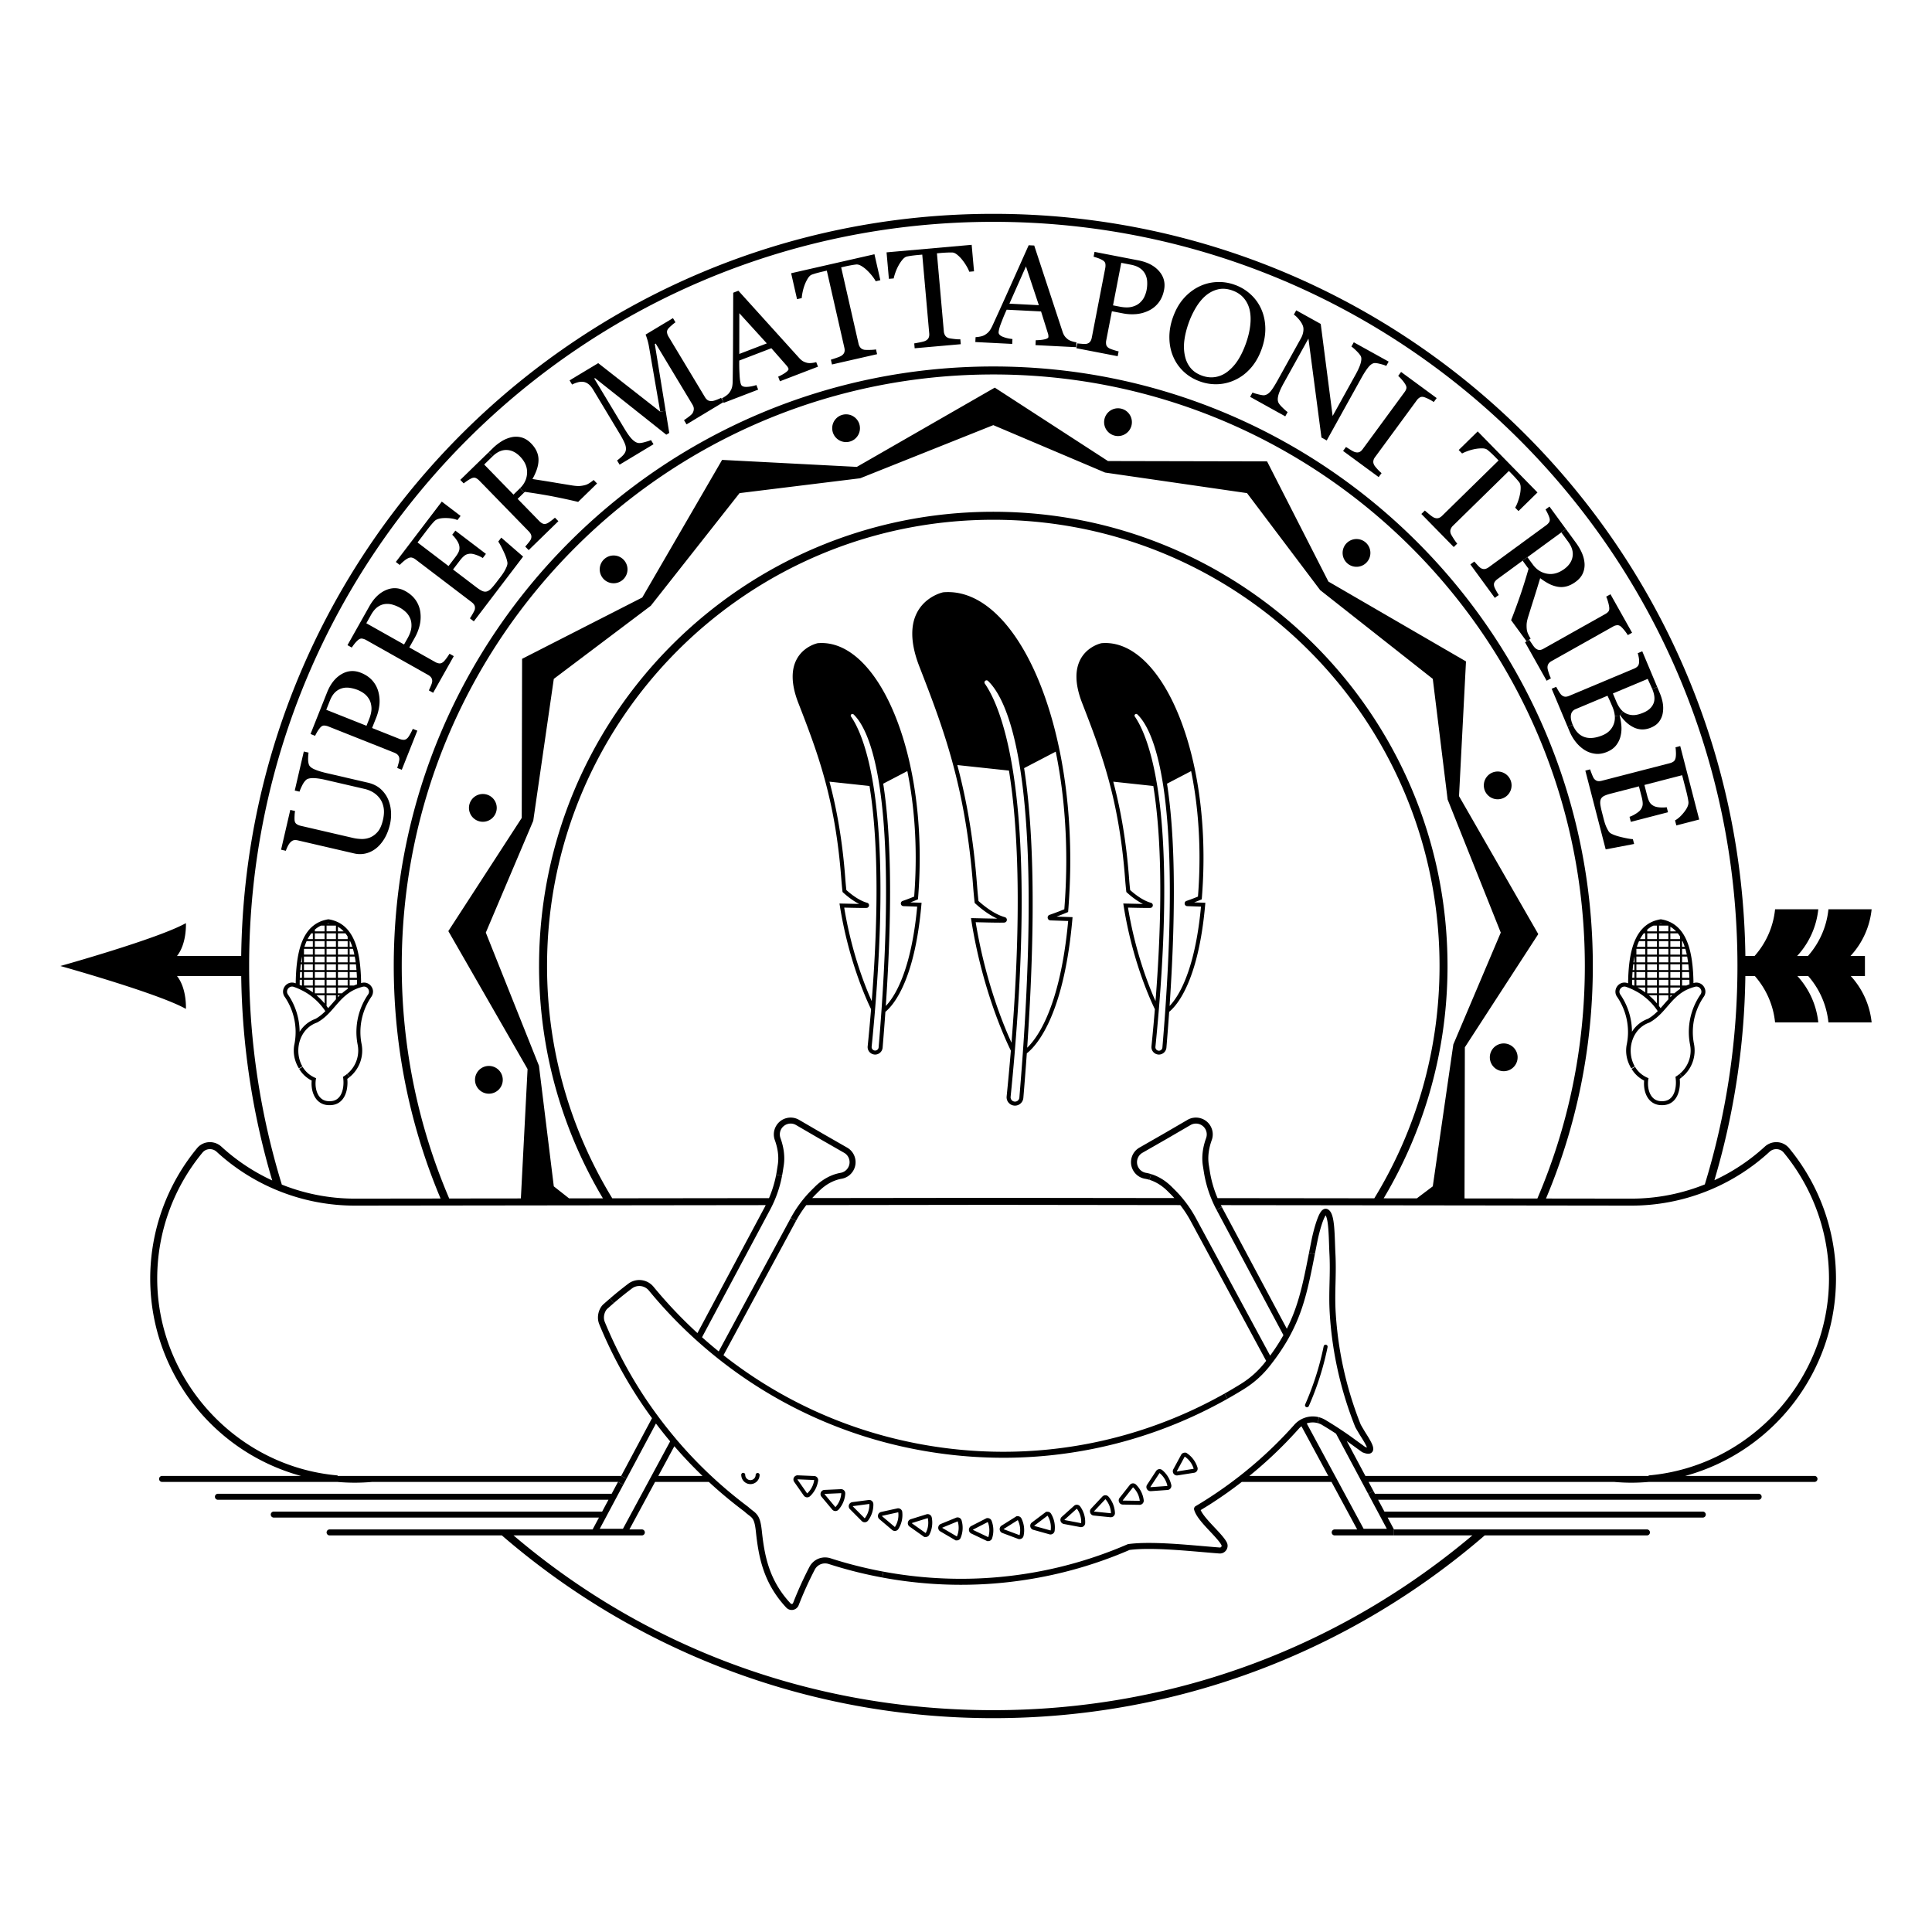 <svg xmlns="http://www.w3.org/2000/svg" xml:space="preserve" style="fill-rule:evenodd;clip-rule:evenodd;stroke-linejoin:round;stroke-miterlimit:2" viewBox="0 0 512 512">
  <path d="M0 0h512v512H0z" style="fill:none"/>
  <path d="M484.553 240.974H496a21.414 21.414 0 0 1-5.602 12.373h3.828v5.306h-3.759c3.034 3.319 5.051 7.581 5.533 12.293h-11.447a21.986 21.986 0 0 0-5.368-12.293h-2.859c3.034 3.319 5.051 7.581 5.538 12.293h-11.452c-.471-4.68-2.42-8.932-5.363-12.293h-2.51c-.249 18.784-3.102 36.934-8.201 54.119a52.309 52.309 0 0 0 13.358-8.905 4.512 4.512 0 0 1 3.346-1.175 4.348 4.348 0 0 1 3.092 1.588 54.306 54.306 0 0 1 12.421 34.525c0 24.445-16.408 45.892-39.952 52.331h34.255a.793.793 0 1 1 0 1.588h-43.886c-1.54.132-3.097.206-4.675.206-1.413 0-2.901-.069-4.548-.206h-65.058l1.276 2.393-1.398.746-1.678-3.139-.847-1.588-5.978-11.193a91.415 91.415 0 0 0-3.653-2.287l-.01-.011a4.81 4.81 0 0 0-1.229-.519l.366-1.54a6.364 6.364 0 0 1 1.673.699h.01c.445.27.884.534 1.319.804a87.762 87.762 0 0 1 2.737 1.753 98.5 98.5 0 0 1 2.319 1.578h.005l4.177 3.028c.186.074.345.127.472.159a2.816 2.816 0 0 0-.133-.339 12.372 12.372 0 0 0-.635-1.202c-.508-.863-1.112-1.763-1.472-2.404-.058-.095-.18-.301-.312-.524-.133-.227-.281-.476-.403-.699-.079-.153-.148-.28-.206-.423a97.065 97.065 0 0 1-4.68-15.365 99.34 99.34 0 0 1-.779-3.976c-.016-.106-.037-.217-.053-.333 0 0 0-.011-.005-.011a64.185 64.185 0 0 1-.265-1.668 95.673 95.673 0 0 1-.916-8.64 63.162 63.162 0 0 1-.116-4.05c0-2.732.127-5.29.127-8.037 0-1.17-.021-2.383-.09-3.654-.069-1.418-.106-2.943-.169-4.389-.064-1.445-.149-2.816-.308-3.896-.105-.72-.254-1.313-.413-1.684a1.877 1.877 0 0 0-.111-.228 3.215 3.215 0 0 0-.227.387c-.276.519-.572 1.297-.837 2.123a42.81 42.81 0 0 0-1.075 4.119c-.254 1.244-.487 2.451-.72 3.611l-1.551-.302c.228-1.165.461-2.372.715-3.621.169-.842.767-3.474 1.53-5.464.254-.667.519-1.26.842-1.732.185-.27.381-.513.699-.698.169-.101.386-.175.63-.175h.031c.164 0 .329.042.466.111.387.18.646.477.842.799.196.323.334.683.45 1.086.228.799.365 1.773.461 2.854.19 2.154.217 4.754.333 7.02.064 1.302.09 2.541.09 3.733 0 2.8-.127 5.358-.127 8.037 0 1.276.027 2.578.111 3.949a96.042 96.042 0 0 0 1.165 10.15v.016c.021.095.037.201.058.317a95.677 95.677 0 0 0 4.649 17.165h.005c.228.625.466 1.244.715 1.853.249.609.058.138.127.259.069.122.154.27.238.424.18.302.36.598.461.778.201.355.535.879.895 1.451a27.94 27.94 0 0 1 1.043 1.789c.201.397.376.779.487 1.16.058.217.106.434.106.672 0 .217-.037.466-.18.71a1.225 1.225 0 0 1-.657.519 1.7 1.7 0 0 1-.498.074c-.455-.006-.905-.138-1.487-.371l-.08-.037h-.01l-.085-.058-4.024-2.912 4.94 9.255h75.054v-.133c26.801-2.34 47.804-25.265 47.804-52.198a52.442 52.442 0 0 0-11.998-33.344 2.504 2.504 0 0 0-1.789-.921 2.616 2.616 0 0 0-1.964.693 54.092 54.092 0 0 1-36.654 14.269h-.614l-80.333-.101-27.811-.032c.084.175.169.344.259.514l-1.398.746a28.714 28.714 0 0 1-.699-1.392 35.761 35.761 0 0 1-.698-1.594 31.819 31.819 0 0 1-1.959-7.004l-.265-1.668c-.365-2.314-.079-4.792.852-7.365a2.87 2.87 0 0 0-.211-2.409 2.85 2.85 0 0 0-1.748-1.339 2.86 2.86 0 0 0-2.181.296l-6.348 3.691-6.38 3.653c-.667.386-1.143 1-1.345 1.742-.201.741-.1 1.519.286 2.181a2.848 2.848 0 0 0 1.991 1.392c.461.08.916.191 1.366.334l-.445 1.519a9.568 9.568 0 0 0-1.196-.285 4.444 4.444 0 0 1-3.092-2.166 4.407 4.407 0 0 1-.445-3.388 4.424 4.424 0 0 1 2.091-2.706l6.375-3.653 6.343-3.69a4.432 4.432 0 0 1 3.388-.455 4.423 4.423 0 0 1 2.716 2.08 4.431 4.431 0 0 1 .328 3.738c-.836 2.324-1.096 4.537-.773 6.581l.265 1.668a29.979 29.979 0 0 0 2.054 7.126h.053l41.482.048c10.96-17.932 17.287-39.004 17.287-61.564 0-32.656-13.236-62.215-34.637-83.621-21.405-21.405-50.964-34.636-83.62-34.636-32.656 0-62.22 13.231-83.626 34.636-21.4 21.406-34.636 50.965-34.636 83.621 0 22.56 6.327 43.632 17.286 61.564h.08l41.455-.048a30.594 30.594 0 0 0 1.901-6.205l1.551.302a31.427 31.427 0 0 1-3.182 9.016l-18.017 33.752a115.453 115.453 0 0 0 4.421 3.76l19.102-35.373 1.393.752-19.235 35.626c14.47 11.389 31.74 19.574 50.896 23.322a120.838 120.838 0 0 0 23.263 2.267c16.36 0 32.143-3.357 46.586-9.493a118.405 118.405 0 0 0 10.6-5.131c.005 0 .01 0 .016-.005.481-.259.958-.529 1.434-.794l.768 1.382c-.482.275-.963.545-1.451.81 0 .005-.01.005-.015.005a120.69 120.69 0 0 1-10.727 5.194 120.569 120.569 0 0 1-47.211 9.62 122.45 122.45 0 0 1-17.371-1.244 119.096 119.096 0 0 1-6.2-1.049 120.722 120.722 0 0 1-51.356-23.465c-.423-.333-.841-.661-1.26-1a125.119 125.119 0 0 1-4.426-3.738c-.408-.365-.815-.726-1.218-1.091a122.01 122.01 0 0 1-12.092-12.722 3.283 3.283 0 0 0-2.547-1.208c-.688 0-1.371.212-1.959.662a93.414 93.414 0 0 0-4.781 3.849l-1.043-1.186a96.4 96.4 0 0 1 4.861-3.928 4.834 4.834 0 0 1 2.922-.985c1.409 0 2.812.62 3.775 1.79a120.787 120.787 0 0 0 11.637 12.277l17.837-33.402c.09-.17.17-.344.255-.514l-108.86.133a54.088 54.088 0 0 1-36.648-14.269 2.597 2.597 0 0 0-1.964-.693 2.517 2.517 0 0 0-1.795.921 52.442 52.442 0 0 0-11.992 33.344c0 26.933 20.998 49.858 47.809 52.198v.133h75.149l1.398.746-.847 1.588-1.398-.746H98.615a54.678 54.678 0 0 1-4.554.206 54.65 54.65 0 0 1-4.669-.206H42.954a.793.793 0 1 1 0-1.588h36.807c-23.55-6.439-39.952-27.886-39.952-52.331a54.323 54.323 0 0 1 12.416-34.525 4.368 4.368 0 0 1 3.097-1.588 4.5 4.5 0 0 1 3.346 1.175 52.283 52.283 0 0 0 13.474 8.964c-5.109-17.202-7.968-35.373-8.217-54.178H46.909c2.653 3.367 2.356 8.714 2.356 8.714C41.932 263.232 16 256 16 256s25.932-7.232 33.265-11.362c0 0 .297 5.348-2.356 8.709H63.92c1.424-108.864 90.112-196.672 199.315-196.678 109.198.006 197.89 87.814 199.309 196.678h2.436a21.943 21.943 0 0 0 5.432-12.373h11.452a21.464 21.464 0 0 1-5.607 12.373h2.864a21.97 21.97 0 0 0 5.432-12.373Zm-32.762 72.91c5.612-18.308 8.651-37.739 8.651-57.884 0-54.459-22.072-103.755-57.762-139.45-35.69-35.69-84.986-57.758-139.445-57.763-54.464.005-103.761 22.073-139.451 57.763C88.095 152.245 66.022 201.541 66.022 256c0 20.167 3.044 39.613 8.667 57.932l.095.037a52.088 52.088 0 0 0 19.277 3.68h.615l22.083-.027c-7.984-18.954-12.411-39.767-12.411-61.622 0-87.75 71.137-158.881 158.887-158.881S422.116 168.25 422.116 256c0 21.85-4.426 42.668-12.41 61.622l22.591.027a52.098 52.098 0 0 0 19.399-3.728l.095-.037Zm-44.372 3.733c8.089-18.912 12.579-39.735 12.579-61.617 0-43.293-17.546-82.477-45.913-110.85a157.233 157.233 0 0 0-36.13-26.996c-22.099-12.003-47.406-18.848-74.312-18.917h-.408c-25.71 0-49.964 6.184-71.375 17.143a157.158 157.158 0 0 0-39.48 28.77c-28.368 28.373-45.914 67.557-45.914 110.85 0 21.887 4.49 42.71 12.585 61.627l.053-.01 18.933-.021 1.774-34.282-20.998-36.563 19.452-29.993.095-42.165 31.846-16.249 21.157-36.468.212.01 35.493 1.843 36.559-21.003 29.998 19.457 42.16.09 16.254 31.846 36.463 21.162-1.848 35.706 21.003 36.558-19.457 29.998-.09 40.053h.132l19.177.021Zm-9.7-70.469-14.104-35.33h.016l-3.929-31.91-29.882-23.55.011-.01-19.357-25.668-37.648-5.453v-.01l-29.591-12.554-35.335 14.105v-.016l-31.91 3.928-23.544 29.877h-.011l-25.673 19.351-5.453 37.649h-.011l-12.553 29.591 14.105 35.335h-.016l3.928 31.909 4.045 3.188 8.969-.011a119.653 119.653 0 0 1-14.131-35.69 120.849 120.849 0 0 1-2.79-25.879c0-66.482 53.892-120.375 120.38-120.375S383.609 189.518 383.609 256c0 7.031-.603 13.919-1.763 20.622a119.66 119.66 0 0 1-15.158 40.947l8.784.011 4.23-3.188 5.4-37.299.053-.349h.011l12.553-29.596Z" style="fill-rule:nonzero"/>
  <path d="M466.06 395.863c.434 0 .794.355.794.795 0 .439-.36.794-.794.794H365.217l1.673 3.134h84.367c.439 0 .794.36.794.794a.797.797 0 0 1-.794.794h-83.515l1.673 3.14v1.588h-15.703a.792.792 0 0 1-.794-.794c0-.439.354-.794.794-.794h5.951l-6.798-12.59h-23.778a111.624 111.624 0 0 1-8.291 5.855l-.026.016s-.011.006-.011.011c-.852.54-1.71 1.064-2.573 1.583.127.275.296.577.514.9.36.54.831 1.128 1.36 1.731 1.054 1.213 2.314 2.478 3.352 3.648.693.784 1.286 1.514 1.673 2.229.164.307.243.641.243.958a2.058 2.058 0 0 1-.582 1.419 1.992 1.992 0 0 1-1.462.62c-.052 0-.1 0-.153-.005-5.141-.387-12.611-1.208-18.689-1.208-1.875 0-3.617.08-5.099.27a112.017 112.017 0 0 1-27.648 7.937 111.86 111.86 0 0 1-17.021 1.297c-5.348 0-10.759-.381-16.207-1.16a102.324 102.324 0 0 1-4.643-.767l.281-1.557c1.519.281 3.049.53 4.59.752a112.807 112.807 0 0 0 15.979 1.144c5.681 0 11.288-.435 16.783-1.276a110.385 110.385 0 0 0 19.674-4.877c2.6-.905 5.168-1.9 7.688-2.996l.1-.037h.011l.111-.021c1.604-.212 3.442-.297 5.401-.297 6.21 0 13.707.831 18.805 1.213h.037a.438.438 0 0 0 .323-.133.472.472 0 0 0 .133-.318.4.4 0 0 0-.058-.206c-.196-.376-.546-.858-.99-1.382a44.06 44.06 0 0 0-1.536-1.71c-1.128-1.207-2.382-2.499-3.33-3.759-.63-.842-1.138-1.662-1.371-2.52a.79.79 0 0 1 .042-.508l.021-.048a.741.741 0 0 1 .323-.371 103.991 103.991 0 0 0 3.06-1.885l.027-.015.021-.016a112.181 112.181 0 0 0 8.603-6.099 110.049 110.049 0 0 0 13.92-12.967l.545-.608c.339-.382.72-.715 1.122-1.001a6.664 6.664 0 0 1 2.558-1.08 6.5 6.5 0 0 1 1.196-.111c.551 0 1.107.068 1.647.217l-.366 1.54a4.953 4.953 0 0 0-2.875.096l7.513 13.914.858 1.588 6.713 12.431h6.147l-1.593-2.981-.848-1.588-1.673-3.134-.847-1.589 1.398-.746.402.746H466.06Zm-114.053-4.727-7.105-13.162c-.249.19-.482.402-.694.64-.185.207-.37.413-.561.62a111.177 111.177 0 0 1-12.558 11.902h20.918Zm99.943-128.333c0 .456-.137.927-.423 1.345h-.006a16.54 16.54 0 0 0-2.906 9.35c0 1.033.095 2.076.301 3.124a9.06 9.06 0 0 1-3.113 8.773l-.672-.816a8.011 8.011 0 0 0 2.907-6.162 8.02 8.02 0 0 0-.159-1.583 17.5 17.5 0 0 1-.323-3.336c0-3.584 1.101-7.052 3.097-9.948a1.3 1.3 0 0 0 .238-.747c0-.344-.148-.688-.391-.942a1.288 1.288 0 0 0-1.377-.334l-.021.011h-.021c-.223.058-.435.122-.657.191-.201.068-.392.132-.566.201h-.006l-.01.005c-.768.291-1.44.641-2.049 1.043-.434.286-.831.593-1.218.921a18.268 18.268 0 0 0-1.784 1.779h-.006c-.794.89-1.556 1.827-2.398 2.716-.831.869-1.747 1.689-2.869 2.362l-.011.005c-.005.005-.011.005-.016.011a3.481 3.481 0 0 1-.318.185l-.037.021-.031.011c-2.113.751-3.542 2.292-4.31 4.156a8.624 8.624 0 0 0-.646 3.293c0 1.461.36 2.917 1.08 4.161l-.461.265-.45.281s0-.011-.01-.016c-.869-1.403-1.366-3.023-1.366-4.696 0-.599.063-1.208.196-1.806.201-1.043.301-2.091.301-3.124 0-3.367-1.043-6.628-2.906-9.355a2.298 2.298 0 0 1-.429-1.345c0-.646.265-1.239.694-1.683a2.349 2.349 0 0 1 1.694-.731 2.503 2.503 0 0 1 .852.159c.037.016.08.032.117.042.026-1.816.116-3.626.328-5.363.085-.709.191-1.414.328-2.091.297-1.546.726-2.986 1.329-4.273.424-.916.948-1.752 1.578-2.483a7.983 7.983 0 0 1 2.229-1.811h.005a7.878 7.878 0 0 1 1.97-.762c.005 0 .005-.005.01-.005h.016c.26-.075.524-.127.784-.17l.084-.016.085.016a8.702 8.702 0 0 1 2.398.736c.006 0 .006.005.011.005.005 0 .005 0 .011.006.137.063.264.132.376.19 1.18.646 2.128 1.567 2.885 2.669.752 1.106 1.313 2.393 1.731 3.796.202.677.371 1.382.509 2.102.137.677.243 1.376.328 2.086.09.683.153 1.376.201 2.075.053.694.085 1.382.106 2.076.016.386.016.767.021 1.154.016-.006.027-.011.042-.011.249-.079.498-.122.742-.122.672 0 1.27.292 1.694.731.423.445.688 1.038.688 1.678Zm-4.219-1.948c0-.402-.011-.799-.022-1.197h-1.943v1.52h1.139c.18-.079.365-.154.555-.228 0 0 0-.005.011-.005.085-.032.175-.058.26-.09Zm-1.965-1.726h1.927a34.489 34.489 0 0 0-.079-1.525h-1.848v1.525Zm0-2.054h1.811a44.489 44.489 0 0 0-.148-1.52h-1.663v1.52Zm0-2.049h1.594a25.669 25.669 0 0 0-.244-1.52h-1.35v1.52Zm0-2.049h1.244a20.602 20.602 0 0 0-.375-1.525h-.869v1.525Zm0-2.054h.699a14.733 14.733 0 0 0-.582-1.52h-.117v1.52Zm0 10.827s.059-.027.085-.043h-.085v.043Zm-.529.328v-.371h-2.579v1.525h1.075c.053-.047.101-.095.154-.137a13.44 13.44 0 0 1 1.35-1.017Zm0-.9v-1.52h-2.579v1.52h2.579Zm0-2.049v-1.525h-2.579v1.525h2.579Zm0-2.054v-1.52h-2.579v1.52h2.579Zm0-2.049v-1.52h-2.579v1.52h2.579Zm0-2.049v-1.525h-2.579v1.525h2.579Zm0-2.054v-1.52h-2.579v1.52h2.579Zm0-2.049v-.667c-.074-.122-.148-.255-.228-.371a8.423 8.423 0 0 0-.37-.487h-1.981v1.525h2.579Zm-2.579-2.055h1.52a6.875 6.875 0 0 0-1.52-1.217v1.217Zm.503 16.943h-.503v.503c.165-.17.329-.339.503-.503Zm-1.032 1.069v-1.069h-2.483v2.827c.021.032.048.058.069.085.121.164.238.328.349.492.646-.709 1.271-1.451 1.938-2.192.048-.048.09-.095.132-.143h-.005Zm0-1.599v-1.525h-2.483v1.525h2.483Zm0-2.054v-1.52h-2.483v1.52h2.483Zm0-2.049v-1.525h-2.483v1.525h2.483Zm0-2.054v-1.52h-2.483v1.52h2.483Zm0-2.049v-1.52h-2.483v1.52h2.483Zm0-2.049v-1.525h-2.483v1.525h2.483Zm0-2.054v-1.52h-2.483v1.52h2.483Zm0-2.049v-1.525h-2.483v1.525h2.483Zm0-2.055v-1.503l-.037-.016h-2.446v1.519h2.483Zm-2.388-2.049h.768l-.387-.079-.381.079Zm-.625 21.152v-2.16h-2.144a17.084 17.084 0 0 1 2.144 2.16Zm0-2.69v-1.525h-2.578v1.525h2.578Zm0-2.054v-1.52h-2.578v1.52h2.578Zm0-2.049v-1.525h-2.578v1.525h2.578Zm0-2.054v-1.52h-2.578v1.52h2.578Zm0-2.049v-1.52h-2.578v1.52h2.578Zm0-2.049v-1.525h-2.578v1.525h2.578Zm0-2.054v-1.52h-2.578v1.52h2.578Zm0-2.049v-1.525h-2.578v1.525h2.578Zm0-2.055V245.3h-.926c-.138.063-.286.122-.418.196h-.006c-.444.243-.852.54-1.228.868v.455h2.578Zm.202 21.146c-.149-.217-.292-.439-.445-.651h-.005a16.076 16.076 0 0 0-2.923-3.039h-.011c-.137-.122-.285-.233-.439-.355a15.324 15.324 0 0 0-2.34-1.445h-.011c-.37-.201-.757-.381-1.149-.545h-.005c-.085-.037-.143-.064-.19-.08h-.011l-.011-.01a18.122 18.122 0 0 0-.794-.297h-.01a1.259 1.259 0 0 0-.482-.095c-.36 0-.688.159-.937.413a1.362 1.362 0 0 0-.392.942c0 .244.069.493.238.747a17.648 17.648 0 0 1 3.087 9.879 8.205 8.205 0 0 1 4.193-3.415c.085-.042.169-.09.244-.137l.01-.011h.011c.894-.535 1.652-1.186 2.366-1.901h.006Zm-3.309-4.976v-1.282h-2.06c.72.382 1.408.81 2.06 1.282Zm0-1.811v-1.52h-2.351v1.52h2.351Zm0-2.049v-1.525h-2.351v1.525h2.351Zm0-2.054v-1.52h-2.351v1.52h2.351Zm0-2.049v-1.52h-2.351v1.52h2.351Zm0-2.049v-1.525h-2.351v1.525h2.351Zm0-2.054v-1.52h-1.642c-.222.477-.413.985-.587 1.52h2.229Zm0-2.049v-1.525h-.403a9.61 9.61 0 0 0-.979 1.525h1.382Zm-2.881 12.304v-1.52h-.587c-.016.445-.021.895-.027 1.345.133.053.265.111.397.175h.217Zm0-2.049v-1.525h-.492a67.273 67.273 0 0 0-.079 1.525h.571Zm0-2.054v-1.52h-.312a44.58 44.58 0 0 0-.143 1.52h.455Zm0-2.049v-1.52a26.526 26.526 0 0 0-.243 1.52h.243Z" style="fill-rule:nonzero"/>
  <path d="m445.443 285.003.35.397s-.011.011-.011.016c-.206.175-.418.339-.635.498.026.317.047.64.047.969 0 1.043-.153 2.123-.534 3.086-.376.964-1.001 1.827-1.933 2.362-.619.354-1.366.55-2.223.55h-.143c-.816 0-1.536-.185-2.145-.519a4.216 4.216 0 0 1-1.477-1.35c-.752-1.101-1.064-2.499-1.064-3.865 0-.259.016-.524.037-.778-.079-.048-.159-.085-.238-.132h-.016l-.011-.011h-.01l-.122-.079a8.044 8.044 0 0 1-2.923-2.886l.911-.54a6.93 6.93 0 0 0 2.552 2.515h.011l.106.069c.174.1.344.185.518.259l.392.17-.085.418a7.996 7.996 0 0 0-.063 1.001c0 .9.159 1.805.492 2.562.334.757.826 1.361 1.493 1.726.45.244.985.387 1.642.387h.143c.698 0 1.249-.154 1.699-.413.45-.26.81-.625 1.101-1.081.572-.91.832-2.191.832-3.446 0-.392-.027-.784-.069-1.154l-.058-.36.296-.191c.127-.079.254-.164.376-.254.122-.085.233-.175.349-.265l.08-.063.339.407-.006-.005Zm-8.984 120.311a.793.793 0 1 1 0 1.588h-42.997c-34.932 30.173-80.454 48.429-130.227 48.429-49.773 0-95.3-18.256-130.233-48.429H87.348a.793.793 0 1 1 0-1.588h69.701l1.679-3.14H72.55a.793.793 0 1 1 0-1.588h87.025l1.673-3.134H57.752a.793.793 0 1 1 0-1.589h104.343l1.678-3.139 1.398.746-4.357 8.164-.122.233-1.758 3.288h6.147l12.516-23.179a124.552 124.552 0 0 1-3.764-4.728l-7.815 14.634-1.398-.746 8.17-15.301a112.643 112.643 0 0 1-2.695-3.818 118.968 118.968 0 0 1-6.158-10.207 117.86 117.86 0 0 1-5.103-10.812c-1.52-3.695 0-.01-.006-.016h.006a4.6 4.6 0 0 1-.371-1.821c0-.789.185-1.535.482-2.171.286-.614.662-1.127 1.138-1.498a76.22 76.22 0 0 1 1.551-1.361l1.043 1.186c-.518.45-1.027.9-1.535 1.356l-.064.053c-.211.153-.492.487-.693.926-.201.44-.334.969-.334 1.509 0 .408.074.815.244 1.207v.011a116.537 116.537 0 0 0 11.113 20.749c.72 1.064 1.461 2.112 2.213 3.155.344.471.694.943 1.043 1.414a112.56 112.56 0 0 0 3.754 4.76c.365.439.725.884 1.096 1.313a115.315 115.315 0 0 0 8.963 9.366 117.106 117.106 0 0 0 9.758 8.169l.037.032h.005l.027.021c.503.471.937.783 1.355 1.112.418.328.842.698 1.181 1.239.227.354.418.778.572 1.281.201.677.349 1.514.471 2.631.355 3.352.836 6.645 1.938 9.858 1.101 3.219 2.822 6.364 5.707 9.467.09.09.18.122.286.127a.419.419 0 0 0 .212-.064.38.38 0 0 0 .148-.185 96.805 96.805 0 0 1 4.347-9.599 4.647 4.647 0 0 1 4.129-2.493c.482 0 .974.074 1.451.227 2.144.694 4.315 1.324 6.523 1.885 2.456.63 4.95 1.186 7.481 1.657l-.281 1.557a113.031 113.031 0 0 1-14.21-3.585 3.059 3.059 0 0 0-.964-.153 3.057 3.057 0 0 0-2.721 1.636 96.017 96.017 0 0 0-4.273 9.44 1.963 1.963 0 0 1-.757.937 1.95 1.95 0 0 1-1.085.328 1.988 1.988 0 0 1-1.451-.635c-3.039-3.261-4.887-6.634-6.046-10.033-1.165-3.399-1.652-6.814-2.012-10.202-.127-1.192-.291-1.991-.476-2.526-.191-.545-.382-.821-.63-1.091a6.005 6.005 0 0 0-.652-.555c-.349-.271-.789-.599-1.292-1.065a118.17 118.17 0 0 1-9.408-7.83H173.6l-6.798 12.59h3.293a.793.793 0 1 1 0 1.588h-34.001c34.403 29.289 78.384 46.311 127.141 46.311 48.756 0 92.647-17.414 126.955-46.311h-20.775v-1.588h67.044Zm-262.001-14.178h11.706a117.33 117.33 0 0 1-7.455-7.873l-4.251 7.873ZM400.34 277.014a3.675 3.675 0 0 1 1.35 5.024 3.68 3.68 0 1 1-1.35-5.024Z" style="fill-rule:nonzero"/>
  <circle cx="396.904" cy="208.138" r="3.68"/>
  <path d="M362.675 144.69a3.678 3.678 0 0 1-1.345 5.024 3.68 3.68 0 1 1 1.345-5.024Zm-10.843 212.196c0 .037-.005.069-.01.106a76.037 76.037 0 0 1-4.972 15.629.527.527 0 0 1-.487.312.502.502 0 0 1-.212-.042.537.537 0 0 1-.27-.699 71.448 71.448 0 0 0 1.742-4.315c.249-.672.487-1.35.72-2.028a75.155 75.155 0 0 0 2.441-9.064.525.525 0 0 1 .619-.413c.254.048.429.27.429.514Zm-4.929-24.863 1.551.302c-.99 5.045-1.842 9.376-3.171 13.532a46.528 46.528 0 0 1-3.357 7.974 46.535 46.535 0 0 1-.921 1.646 55.459 55.459 0 0 1-3.574 5.316c-.111.148-.222.297-.339.445-.19.249-.381.497-.571.741l-.154.185a26.091 26.091 0 0 1-6.74 5.967l-.026.021a114.246 114.246 0 0 1-4.31 2.542l-.768-1.382c1.43-.81 2.844-1.647 4.241-2.51l.032-.021a24.548 24.548 0 0 0 6.47-5.781c.095-.117.185-.239.28-.355l-20.044-37.125a29.834 29.834 0 0 0-2.727-4.161h-.095l-49.482-.064-49.514.064a30.251 30.251 0 0 0-2.721 4.161l-1.393-.752a31.729 31.729 0 0 1 5.57-7.454l.805-.8c2.001-1.99 4.362-3.266 6.83-3.701a2.847 2.847 0 0 0 1.985-1.392 2.83 2.83 0 0 0 .286-2.181 2.84 2.84 0 0 0-1.345-1.737l-6.374-3.653-6.354-3.696a2.837 2.837 0 0 0-2.181-.296 2.867 2.867 0 0 0-1.959 3.748c.932 2.573 1.218 5.051.853 7.365l-.265 1.668c-.053.328-.111.651-.175.974l-1.551-.302c.058-.307.111-.614.159-.921l.259-1.668c.328-2.044.064-4.257-.773-6.581a4.414 4.414 0 0 1 .334-3.738 4.398 4.398 0 0 1 2.71-2.08 4.435 4.435 0 0 1 3.389.455l6.348 3.695 6.369 3.648a4.42 4.42 0 0 1 2.091 2.706 4.407 4.407 0 0 1-.444 3.388 4.436 4.436 0 0 1-3.092 2.166c-2.139.37-4.209 1.503-5.983 3.261l-.805.799c-.344.345-.683.699-1.011 1.059l47.915-.058 48.052.058c-.328-.36-.662-.714-1.006-1.059l-.805-.799c-1.44-1.43-3.076-2.446-4.786-2.976l.445-1.519c1.964.604 3.833 1.747 5.459 3.367l.804.8a30.106 30.106 0 0 1 2.113 2.324 30.43 30.43 0 0 1 1.233 1.588 32.515 32.515 0 0 1 2.229 3.537l19.701 36.489a51.762 51.762 0 0 0 3.521-5.426L322.4 320.629l1.398-.746 17.223 32.248a45.888 45.888 0 0 0 2.753-6.761c1.292-4.029 2.134-8.307 3.129-13.347Zm-27.473-92.78-.048.556c-1.101 12.373-3.637 19.574-5.935 23.703-1.429 2.579-2.774 3.96-3.605 4.643a653.006 653.006 0 0 1-.731 9.499 2.008 2.008 0 0 1-1.98 1.826c-.175 0-.344-.026-.508-.069a1.974 1.974 0 0 1-1.472-2.123c.344-3.404.641-6.676.9-9.831-1.514-3.124-6.025-13.242-8.275-27.383l-.095-.625.635.016c1.302.026 3.108.074 4.58.095-1.716-.858-3.225-2.086-4.257-3.023l-.148-.138-.022-.196a96.019 96.019 0 0 1-.301-3.197c-.8-10.632-2.372-19.029-4.384-26.409-2.012-7.375-4.463-13.734-7.01-20.294-1.069-2.748-1.504-5.04-1.504-6.957-.005-1.853.408-3.351 1.027-4.542a8.185 8.185 0 0 1 2.277-2.716c1.652-1.282 3.272-1.61 3.32-1.626h.031l.032-.005c.334-.026.662-.042.99-.042 3.579 0 7.005 1.62 10.097 4.484 3.097 2.875 5.882 6.999 8.233 12.108 4.701 10.213 7.661 24.366 7.661 40.286 0 2.578-.074 5.199-.238 7.857-.059.985-.122 1.938-.196 2.869l-.027.318-.296.127c-.593.254-1.176.482-1.716.688l2.965.101Zm-1.154 1.022-3.643-.127a.715.715 0 0 1-.513-.233.727.727 0 0 1-.058-.879.71.71 0 0 1 .36-.27 54.428 54.428 0 0 0 3.049-1.154 129.433 129.433 0 0 0 .408-10.319c0-8.228-.8-15.979-2.219-22.936l-6.39 3.336c1.853 11.769 2.631 30.173.683 58.916.699-.735 1.604-1.879 2.568-3.61 2.171-3.902 4.638-10.806 5.755-22.724ZM308.82 267.6c2.028-29.204 1.244-47.692-.556-59.398-1.858-12.066-4.797-16.921-6.851-18.875a.434.434 0 0 0-.302-.127c-.317 0-.598.365-.365.699 1.668 2.425 4.23 7.693 5.956 18.504 1.885 11.817 2.775 30.252.429 58.842l-.079.964a598.04 598.04 0 0 1-.847 9.175.929.929 0 1 0 1.847.175c.27-3.203.509-6.29.72-9.271l.048-.688Zm-1.355-27.658c.196-13.946-.614-24.175-1.827-31.65l-10.61-1.139c1.922 7.238 3.426 15.471 4.199 25.763.074 1.006.169 1.991.275 2.96 1.329 1.196 3.431 2.801 5.506 3.372a.751.751 0 0 1 .381.265c.085.127.122.27.122.397a.704.704 0 0 1-.169.461.669.669 0 0 1-.498.233c-.249.01-.561.01-.911.01-1.382 0-3.425-.047-5.003-.09 1.938 11.738 5.422 20.606 7.296 24.784.752-9.589 1.138-17.996 1.239-25.366Zm9.879 148.954a1.099 1.099 0 0 1-.884 1.403l-4.379.694-.09.015h-.084c-.387 0-.747-.206-.943-.54a1.114 1.114 0 0 1-.026-1.085l2.075-3.838c.191-.355.561-.578.969-.578l.355.011.27.185.032.022a7.012 7.012 0 0 1 2.705 3.711Zm-1.048.355.032-.048a5.893 5.893 0 0 0-2.293-3.145l-.032-.021-.021-.011-.037.022-2.075 3.838.037.064h.005l4.384-.699Zm-5.888 4.283c.064.307-.01.635-.201.889-.19.254-.482.413-.799.435l-4.426.317h-.08c-.402 0-.773-.222-.963-.577a1.094 1.094 0 0 1 .047-1.128l.493-.746 1.043-1.588.857-1.308c.207-.313.551-.498.922-.498.254 0 .503.09.698.254l.032.021c.53.44.985.959 1.361 1.531.328.492.593 1.027.783 1.588.09.265.17.535.233.81Zm-1.074.265.037-.048a5.678 5.678 0 0 0-.323-1.027 5.896 5.896 0 0 0-1.694-2.303l-.027-.021-.026-.011-.038.021-.476.726-1.043 1.588-.874 1.329.032.063h.005l4.427-.317Zm-6.237 3.759c.042.312-.058.63-.265.863a1.111 1.111 0 0 1-.842.376l-4.437-.069a1.088 1.088 0 0 1-.974-.625 1.09 1.09 0 0 1 .127-1.154l2.701-3.426c.206-.27.524-.418.863-.418.291 0 .561.111.773.312l.026.027a7.03 7.03 0 0 1 2.028 4.114Zm-1.091.18.042-.048a5.898 5.898 0 0 0-1.726-3.489l-.026-.026-.026-.011-.032.011-2.7 3.43.031.064 4.437.069Zm-3.881-289.045a3.682 3.682 0 0 1 1.345 5.029 3.678 3.678 0 0 1-5.024 1.345 3.675 3.675 0 0 1-1.35-5.024 3.68 3.68 0 0 1 5.029-1.35Zm-2.652 292.253c.01.297-.101.588-.307.805a1.118 1.118 0 0 1-.794.333h-.112l-4.415-.45a1.086 1.086 0 0 1-.916-.709 1.088 1.088 0 0 1 .227-1.138l2.981-3.182c.207-.223.498-.35.805-.35.307 0 .625.143.837.387l.021.026a7.063 7.063 0 0 1 1.673 4.278Zm-1.101.08.042-.043a5.946 5.946 0 0 0-1.419-3.627l-.021-.026-.032-.016-.032.016-2.981 3.182.027.069 4.41.445h.006Zm-8.09-1.764a6.96 6.96 0 0 1 1.297 4.4 1.096 1.096 0 0 1-1.096 1.048h-.106l-.101-.021-4.357-.82a1.111 1.111 0 0 1-.858-.784 1.094 1.094 0 0 1 .329-1.117l3.245-2.912c.201-.185.461-.286.731-.286.354 0 .688.175.894.461l.022.031Zm.243 4.347a5.921 5.921 0 0 0-1.101-3.732l-.021-.027-.037-.021-.027.011-3.245 2.917.021.069 4.362.826h.006l.042-.043Zm-2.287-160.554-.048.556c-1.376 15.47-4.548 24.46-7.412 29.612-1.901 3.42-3.664 5.135-4.664 5.919-.27 3.844-.577 7.783-.916 11.823a2.237 2.237 0 0 1-2.213 2.038 2.31 2.31 0 0 1-.567-.074 2.216 2.216 0 0 1-1.646-2.377 692.12 692.12 0 0 0 1.117-12.119c-1.758-3.574-7.598-16.408-10.473-34.499l-.1-.625.635.011c1.811.042 4.416.111 6.337.127-2.35-1.059-4.447-2.753-5.839-4.019l-.149-.137-.021-.196a104.125 104.125 0 0 1-.376-4.003c-1-13.31-2.975-23.825-5.495-33.069-2.52-9.244-5.586-17.207-8.778-25.413-1.329-3.426-1.869-6.279-1.869-8.662 0-2.382.503-4.146 1.27-5.623a10.159 10.159 0 0 1 2.817-3.351c2.038-1.583 4.05-1.996 4.098-2.007h.032l.031-.01c.408-.032.821-.048 1.229-.048 4.436-.005 8.693 2.001 12.542 5.575 3.86 3.579 7.338 8.731 10.277 15.111 5.871 12.759 9.572 30.453 9.577 50.366 0 3.219-.1 6.496-.301 9.821a219.524 219.524 0 0 1-.244 3.589l-.026.318-.297.127c-.985.418-1.938.784-2.769 1.091l4.241.148Zm-1.16 1.017-4.701-.159a.79.79 0 0 1-.545-.249.782.782 0 0 1-.191-.514.742.742 0 0 1 .514-.709 66.936 66.936 0 0 0 3.902-1.477c.079-1.054.153-2.134.222-3.246.196-3.303.296-6.56.296-9.757 0-10.325-1.011-20.045-2.795-28.77l-8.381 4.373c.106.688.212 1.392.312 2.118 1.424 10.133 2.07 22.649 1.938 37.437-.095 10.398-.572 21.919-1.435 34.53.011-.011.021-.016.032-.026.932-.901 2.224-2.425 3.606-4.914 2.737-4.924 5.839-13.617 7.226-28.637Zm-11.986 34.509c2.552-36.643 1.572-59.833-.683-74.504-2.324-15.099-6.004-21.177-8.577-23.623a.54.54 0 0 0-.381-.159c-.397 0-.742.46-.456.873 2.092 3.034 5.295 9.631 7.455 23.163 2.367 14.82 3.478 37.972.513 73.89-.026.317-.047.635-.074.953a674.526 674.526 0 0 1-1.064 11.483 1.162 1.162 0 0 0 .863 1.245c.101.026.196.042.297.042.587 0 1.106-.45 1.159-1.069.334-4.008.635-7.873.9-11.601l.048-.693Zm-1.424-34.774c.243-17.419-.768-30.221-2.282-39.592l-13.686-1.467c2.409 9.065 4.293 19.373 5.257 32.265.101 1.281.217 2.536.355 3.764 1.673 1.509 4.336 3.553 6.983 4.283a.734.734 0 0 1 .402.281.735.735 0 0 1-.047.905.749.749 0 0 1-.53.249c-.312.011-.699.016-1.133.016-1.779 0-4.421-.069-6.422-.116 2.541 15.496 7.243 27.022 9.493 31.93.985-12.32 1.483-23.094 1.61-32.518Zm8.905 157.393a7.03 7.03 0 0 1 .916 4.495 1.11 1.11 0 0 1-1.091.953h-.159l-.137-.042-4.273-1.191a1.094 1.094 0 0 1-.784-.858c-.079-.413.08-.826.419-1.08l3.483-2.626.308-.223h.354c.387 0 .747.207.943.54l.021.032Zm-.132 4.352a5.928 5.928 0 0 0-.779-3.812l-.021-.031-.032-.022h-.026l-3.484 2.632.016.074 4.273 1.191h.01l.043-.032Zm-7.72-3.086a7.012 7.012 0 0 1 .53 4.558 1.095 1.095 0 0 1-1.075.858h-.207l-.18-.069-4.15-1.557a1.097 1.097 0 0 1-.202-1.958l3.696-2.319.28-.17h.302c.424 0 .81.244.99.625l.016.032Zm-.503 4.325a5.902 5.902 0 0 0-.45-3.865l-.016-.032-.037-.026h-.021l-3.695 2.324.01.074 4.151 1.557h.016l.042-.032Zm-7.423-3.738a7.037 7.037 0 0 1 .133 4.591c-.143.46-.567.767-1.049.767h-.259l-.212-.106-4.008-1.906a1.093 1.093 0 0 1-.624-.979c-.011-.418.222-.8.593-.995l3.88-1.991.249-.122h.254c.456 0 .869.286 1.028.71l.015.031Zm-.878 4.268a5.894 5.894 0 0 0-.112-3.886l-.01-.038-.043-.026h-.015l-3.881 1.996v.074l4.008 1.906h.015l.038-.026Zm-7.074-4.358a6.98 6.98 0 0 1-.259 4.58c-.17.413-.572.678-1.017.678h-.307l-.249-.149-3.828-2.244a1.085 1.085 0 0 1-.54-1.028c.032-.418.292-.778.678-.937l4.04-1.652.206-.084h.212a1.1 1.1 0 0 1 1.054.799l.01.037Zm-1.239 4.178a5.905 5.905 0 0 0 .223-3.887l-.011-.037-.037-.031h-.016l-4.04 1.657v.074l3.823 2.24h.021l.037-.016Zm-6.671-4.956a7.019 7.019 0 0 1-.651 4.543c-.191.37-.566.598-.979.598l-.36-.011-.276-.196-3.621-2.562a1.085 1.085 0 0 1-.45-1.07c.063-.413.355-.751.757-.878l4.167-1.298.164-.047h.164c.524 0 .979.37 1.075.889l.01.032Zm-1.593 4.056a5.872 5.872 0 0 0 .55-3.849v-.038l-.042-.031h-.016l-4.161 1.297-.011.074 3.621 2.562.022.011.037-.026Zm-1.112-166.998-.053.556c-1.096 12.373-3.637 19.574-5.935 23.703-1.43 2.579-2.775 3.96-3.6 4.643a771.3 771.3 0 0 1-.736 9.499 2.009 2.009 0 0 1-1.981 1.826c-.174 0-.344-.026-.508-.069a1.975 1.975 0 0 1-1.472-2.123c.345-3.404.641-6.676.9-9.831-1.514-3.124-6.019-13.242-8.27-27.383l-.1-.625.635.016c1.303.026 3.108.074 4.58.095-1.715-.858-3.224-2.086-4.257-3.023l-.148-.138-.021-.196a95.992 95.992 0 0 1-.302-3.197c-.799-10.632-2.372-19.029-4.384-26.409-2.012-7.375-4.458-13.734-7.01-20.294-1.069-2.748-1.503-5.04-1.503-6.957 0-1.916.407-3.351 1.027-4.542a8.254 8.254 0 0 1 2.276-2.716c1.652-1.282 3.278-1.61 3.32-1.626h.032l.032-.005c.333-.026.661-.042.995-.042 3.574 0 6.999 1.62 10.091 4.484 3.097 2.875 5.882 6.999 8.233 12.108 4.702 10.213 7.661 24.366 7.661 40.286a131.573 131.573 0 0 1-.434 10.726l-.027.318-.296.127c-.593.254-1.175.482-1.715.688l2.97.101Zm-1.16 1.022-3.642-.127a.728.728 0 0 1-.514-.233.722.722 0 0 1-.058-.879.71.71 0 0 1 .36-.27 54.714 54.714 0 0 0 3.05-1.154c.063-.821.121-1.657.174-2.526.159-2.636.233-5.236.233-7.793 0-8.228-.799-15.979-2.218-22.936l-6.391 3.336c1.854 11.769 2.632 30.173.683 58.916.705-.735 1.61-1.879 2.574-3.61 2.17-3.902 4.632-10.806 5.749-22.724Zm-9.456 27.335c2.028-29.204 1.245-47.692-.555-59.398-1.854-12.066-4.797-16.921-6.852-18.875a.433.433 0 0 0-.301-.127c-.318 0-.599.365-.366.699 1.673 2.425 4.231 7.693 5.957 18.504 1.884 11.817 2.774 30.252.428 58.842l-.079.964a585.71 585.71 0 0 1-.847 9.175.93.93 0 0 0 .926 1.027c.466 0 .885-.36.922-.852.27-3.203.513-6.29.72-9.271l.047-.688Zm-1.355-27.658c.196-13.946-.614-24.175-1.827-31.65l-10.61-1.139c1.922 7.238 3.426 15.471 4.199 25.763.074 1.006.169 1.991.275 2.96 1.329 1.196 3.431 2.801 5.506 3.372a.71.71 0 0 1 .382.265c.084.127.121.27.121.397a.704.704 0 0 1-.169.461.667.667 0 0 1-.498.233c-.249.01-.561.01-.91.01-1.382 0-3.426-.047-5.004-.09 1.938 11.738 5.422 20.606 7.296 24.784.752-9.589 1.138-17.996 1.239-25.366Zm6.856 160.798a6.985 6.985 0 0 1-1.037 4.468 1.098 1.098 0 0 1-.932.508 1.1 1.1 0 0 1-.71-.259l-3.388-2.864a1.098 1.098 0 0 1-.355-1.102c.101-.407.418-.72.831-.81l4.257-.937.122-.026h.116a1.1 1.1 0 0 1 1.096.985v.037Zm-1.932 3.902a5.902 5.902 0 0 0 .879-3.791v-.037l-.043-.037h-.01l-4.257.937-.021.074 3.388 2.864h.027l.037-.01Zm-5.729-6.02a7 7 0 0 1-1.419 4.362 1.105 1.105 0 0 1-1.657.112l-3.129-3.145a1.107 1.107 0 0 1-.265-1.133c.138-.397.482-.678.901-.736l4.325-.567.074-.01h.069c.593 0 1.085.487 1.101 1.08v.037Zm-2.266 3.722a5.909 5.909 0 0 0 1.207-3.701v-.037l-.042-.042-4.326.571-.021.069 3.129 3.145.027.011.032-.016h-.006Z" style="fill-rule:nonzero"/>
  <circle cx="224.22" cy="113.479" r="3.68"/>
  <path d="M223.707 394.995c.206.223.312.519.291.826v.037a6.992 6.992 0 0 1-1.79 4.225 1.1 1.1 0 0 1-1.657-.032l-2.848-3.404a1.096 1.096 0 0 1-.165-1.149c.17-.386.535-.635.959-.656l4.357-.196h.048c.302 0 .598.127.805.349Zm-.768.789v-.037l-.037-.042-4.358.196-.031.068 2.848 3.399.032.016.032-.016a5.89 5.89 0 0 0 1.514-3.584Zm-6.364-4.225c.201.244.286.556.238.863v.037c-.016.09-.042.175-.058.265a6.986 6.986 0 0 1-2.091 3.791c-.207.19-.472.296-.752.296-.355 0-.694-.175-.9-.466l-2.536-3.621-.011-.016a1.1 1.1 0 0 1 .905-1.731h.043l3.801.159.556.021c.313.016.609.159.805.402Zm-.81.704-.037-.047-4.358-.18-.037.068.44.62 2.107 3.012.032.016.032-.01a5.95 5.95 0 0 0 1.816-3.442v-.037h.005Zm-14.454-1.398c0 .096-.016.18-.026.271a2.43 2.43 0 0 1-.842 1.588c-.429.36-.969.582-1.573.582a2.414 2.414 0 0 1-1.567-.582 2.426 2.426 0 0 1-.842-1.588c-.01-.091-.026-.175-.026-.271a.527.527 0 1 1 1.053 0c.006.096.011.186.032.271a1.375 1.375 0 0 0 1.35 1.111 1.385 1.385 0 0 0 1.382-1.382.53.53 0 0 1 1.059 0Zm-35.51-241.813a3.676 3.676 0 0 1-1.35 5.025 3.678 3.678 0 0 1-5.024-1.345 3.685 3.685 0 0 1 1.344-5.03 3.681 3.681 0 0 1 5.03 1.35Z" style="fill-rule:nonzero"/>
  <circle cx="129.561" cy="286.162" r="3.68"/>
  <path d="M129.804 210.912a3.68 3.68 0 0 1 1.345 5.025 3.675 3.675 0 0 1-5.024 1.35 3.681 3.681 0 0 1-1.351-5.03 3.685 3.685 0 0 1 5.03-1.345Zm-30.956 51.891c0 .456-.138.922-.429 1.345a16.541 16.541 0 0 0-2.907 9.35c0 1.033.095 2.081.302 3.124a9.05 9.05 0 0 1-3.119 8.773l-.672-.816a8 8 0 0 0 2.912-6.162 8.02 8.02 0 0 0-.159-1.583 17.499 17.499 0 0 1 .477-8.567 17.545 17.545 0 0 1 2.292-4.717c.175-.249.244-.498.244-.747 0-.344-.149-.688-.392-.942a1.288 1.288 0 0 0-1.377-.334l-.021.011h-.021c-.222.058-.434.122-.657.191-.206.068-.391.132-.571.201-.18.069-.006.005-.006.005-.767.291-1.44.641-2.049 1.043-.428.286-.831.593-1.212.921-.646.551-1.223 1.149-1.79 1.779-.799.89-1.556 1.827-2.403 2.716-.826.869-1.747 1.695-2.87 2.362 0 0-.005 0-.005.005a3.55 3.55 0 0 1-.339.196l-.032.021-.037.011c-2.107.751-3.537 2.292-4.309 4.156a8.715 8.715 0 0 0-.641 3.293c0 1.461.36 2.917 1.08 4.161l-.461.265-.45.281s-.005-.011-.01-.016c-.869-1.398-1.366-3.023-1.366-4.696 0-.599.058-1.208.196-1.806a16.517 16.517 0 0 0-.456-8.042 16.576 16.576 0 0 0-2.149-4.432h-.006a2.392 2.392 0 0 1-.428-1.35c0-.646.27-1.239.693-1.683a2.373 2.373 0 0 1 1.7-.731c.275 0 .561.053.836.154h.016a.52.52 0 0 0 .117.047c.026-1.816.111-3.626.328-5.363.085-.709.19-1.414.328-2.091.297-1.546.725-2.986 1.324-4.273a10.98 10.98 0 0 1 1.577-2.483 8.17 8.17 0 0 1 2.235-1.811h.005a7.878 7.878 0 0 1 1.97-.762c.005 0 .005-.005.01-.005h.011a6.9 6.9 0 0 1 .789-.17l.084-.016.08.016a8.737 8.737 0 0 1 2.414.741s.005 0 .005.006c.143.063.27.132.382.19 1.18.646 2.128 1.567 2.88 2.669.757 1.106 1.313 2.393 1.736 3.796.201.677.366 1.376.509 2.102.137.683.243 1.376.328 2.086a44.648 44.648 0 0 1 .307 4.151c.01.386.016.767.021 1.154.016-.006.027-.011.042-.011.249-.079.498-.122.742-.122.672 0 1.27.292 1.694.731.423.445.688 1.038.688 1.678h-.01Zm-4.22-1.948a94.242 94.242 0 0 0-.021-1.197h-1.943v1.52h1.138c.18-.079.36-.154.551-.228h.005s.005-.005.01-.005c.085-.032.17-.058.26-.09Zm-1.964-1.726h1.927a46.96 46.96 0 0 0-.08-1.525h-1.847v1.525Zm0-2.054h1.805a34.678 34.678 0 0 0-.143-1.52h-1.662v1.52Zm0-2.049h1.593a26.526 26.526 0 0 0-.243-1.52h-1.35v1.52Zm0-2.049h1.244a20.6 20.6 0 0 0-.376-1.525h-.868v1.525Zm0-2.054h.698a14.507 14.507 0 0 0-.582-1.52h-.116v1.52Zm0 10.827.084-.043h-.084v.043Zm-.53.328v-.371h-2.578v1.525h1.075c.052-.047.1-.095.153-.137.408-.35.847-.689 1.324-1.001l.026-.016Zm0-.9v-1.52h-2.578v1.52h2.578Zm0-2.049v-1.525h-2.578v1.525h2.578Zm0-2.054v-1.52h-2.578v1.52h2.578Zm0-2.049v-1.52h-2.578v1.52h2.578Zm0-2.049v-1.525h-2.578v1.525h2.578Zm0-2.054v-1.52h-2.578v1.52h2.578Zm0-2.049v-.667c-.074-.122-.148-.255-.227-.371a8.917 8.917 0 0 0-.371-.487h-1.98v1.525h2.578Zm-2.578-2.055h1.519a6.893 6.893 0 0 0-1.519-1.217v1.217Zm0 17.446c.164-.17.328-.339.497-.503h-.497v.503Zm-.53.566v-1.069h-2.483v2.827c.021.032.043.058.064.085.005 0 .005.005.005.005.122.159.238.323.349.487.641-.709 1.271-1.451 1.933-2.192.042-.048.09-.095.132-.143Zm0-1.599v-1.525h-2.483v1.525h2.483Zm0-2.054v-1.52h-2.483v1.52h2.483Zm0-2.049v-1.525h-2.483v1.525h2.483Zm0-2.054v-1.52h-2.483v1.52h2.483Zm0-2.049v-1.52h-2.483v1.52h2.483Zm0-2.049v-1.525h-2.483v1.525h2.483Zm0-2.054v-1.52h-2.483v1.52h2.483Zm0-2.049v-1.525h-2.483v1.525h2.483Zm0-2.055v-1.503l-.037-.016h-2.446v1.519h2.483Zm-2.387-2.049h.767l-.392-.079c-.132.027-.259.053-.375.079Zm-.625 21.152v-2.16H83.87a17.564 17.564 0 0 1 2.144 2.16Zm0-2.69v-1.525h-2.579v1.525h2.579Zm0-2.054v-1.52h-2.579v1.52h2.579Zm0-2.049v-1.525h-2.579v1.525h2.579Zm0-2.054v-1.52h-2.579v1.52h2.579Zm0-2.049v-1.52h-2.579v1.52h2.579Zm0-2.049v-1.525h-2.579v1.525h2.579Zm0-2.054v-1.52h-2.579v1.52h2.579Zm0-2.049v-1.525h-2.579v1.525h2.579Zm0-2.055V245.3h-.927c-.132.063-.28.116-.407.191l-.016.01c-.45.238-.853.535-1.229.863v.455h2.579Zm.201 21.146c-.148-.217-.291-.439-.45-.651a16.045 16.045 0 0 0-2.923-3.039c-.137-.122-.285-.233-.439-.355a15.827 15.827 0 0 0-2.34-1.445h-.011c-.37-.201-.757-.381-1.154-.545h-.005c-.08-.037-.138-.064-.186-.08h-.01l-.011-.01a18.122 18.122 0 0 0-.794-.297h-.01a1.259 1.259 0 0 0-.482-.095c-.36 0-.689.159-.937.413a1.367 1.367 0 0 0-.397.942c0 .244.068.493.243.747a17.614 17.614 0 0 1 3.092 9.879 8.185 8.185 0 0 1 4.193-3.415 2.56 2.56 0 0 0 .238-.137l.011-.011h.016c.889-.535 1.652-1.186 2.367-1.901h-.011Zm-3.309-4.976v-1.282h-2.065c.725.382 1.414.81 2.065 1.282Zm0-1.811v-1.52h-2.351v1.52h2.351Zm0-2.049v-1.525h-2.351v1.525h2.351Zm0-2.054v-1.52h-2.351v1.52h2.351Zm0-2.049v-1.52h-2.351v1.52h2.351Zm0-2.049v-1.525h-2.351v1.525h2.351Zm0-2.054v-1.52h-1.647c-.217.477-.407.985-.582 1.52h2.229Zm0-2.049v-1.525h-.402a9.21 9.21 0 0 0-.98 1.525h1.382Zm-2.88 12.304v-1.52h-.593c-.011.445-.016.895-.021 1.345.132.053.264.111.391.175h.223Zm0-2.049v-1.525h-.493a73.637 73.637 0 0 0-.079 1.525h.572Zm0-2.054v-1.52h-.313a36.29 36.29 0 0 0-.143 1.52h.456Zm0-2.049v-1.52a25.669 25.669 0 0 0-.244 1.52h.244Z" style="fill-rule:nonzero"/>
  <path d="m92.341 285.003.349.397s0 .005-.011.005c0 .006-.005.006-.005.006-.206.18-.418.344-.64.503.031.317.053.64.053.969-.006 1.043-.154 2.123-.535 3.086-.381.964-1.001 1.827-1.933 2.362-.619.354-1.366.55-2.223.55h-.143c-.816 0-1.541-.185-2.15-.519a4.192 4.192 0 0 1-1.472-1.35c-.752-1.101-1.064-2.499-1.069-3.865 0-.259.016-.524.042-.778-.079-.048-.164-.085-.238-.132h-.016l-.011-.011h-.01l-.005-.005-.117-.074a7.957 7.957 0 0 1-2.922-2.886l.91-.54a6.953 6.953 0 0 0 2.547 2.515h.01l.006.005.106.064c.174.1.344.185.518.259l.387.17-.079.418a7.818 7.818 0 0 0-.069 1.001c0 .9.164 1.805.497 2.562.334.757.826 1.361 1.493 1.726.445.244.98.387 1.642.387h.143c.699 0 1.249-.154 1.699-.413.45-.26.81-.625 1.096-1.081.577-.91.837-2.191.837-3.446 0-.392-.027-.778-.069-1.154l-.064-.36.297-.191c.132-.079.254-.164.376-.254.127-.085.243-.18.36-.27.021-.021.047-.037.069-.058l.344.407v-.005Zm352.938-87.284 5.03 19.462-6.062 1.567-.344-1.334c.841-.466 1.662-1.223 2.467-2.271.81-1.043 1.17-1.938 1.08-2.669a17.741 17.741 0 0 0-.233-1.339 35.925 35.925 0 0 0-.413-1.747l-1.022-3.95-9.996 2.584.731 2.832c.238.911.492 1.552.773 1.927.28.376.662.673 1.149.89.407.169.921.27 1.54.307a8.998 8.998 0 0 0 1.716-.053l.344 1.329-9.853 2.547-.344-1.335a7.898 7.898 0 0 0 1.699-.841c.583-.371.985-.705 1.208-1.006.365-.482.561-.98.582-1.483.021-.503-.069-1.138-.265-1.906l-.736-2.838-7.534 1.949c-.757.196-1.339.402-1.747.624-.408.217-.688.509-.831.874-.143.365-.18.826-.111 1.371.074.551.238 1.313.492 2.293l.397 1.546c.164.635.328 1.17.487 1.593.164.435.371.879.62 1.324.243.445.503.741.767.889.705.398 1.716.747 3.018 1.043 1.308.302 2.256.461 2.843.488l.329 1.276-7.534 1.434-5.395-20.876 1.26-.328c.116.349.286.81.513 1.382.233.572.413.932.54 1.091.276.328.572.534.895.608.323.075.699.053 1.138-.058l18.081-4.67c.386-.1.715-.259.985-.465.264-.207.439-.54.524-1.006.069-.36.095-.821.074-1.388-.021-.571-.058-1.016-.117-1.344l1.255-.323Zm-10.065-25.122 3.971 9.466-1.318.551c-.148-.36-.349-.81-.593-1.345-.244-.54-.45-.99-.619-1.356l-9.218 3.865.9 2.139c.386.922.831 1.658 1.345 2.219.127.137.259.264.397.386l-.71 1.038-.153.063-1.276.117c-.058-.762-.27-1.578-.635-2.451a65.388 65.388 0 0 0-.789-1.811c-.228-.492-.397-.858-.514-1.101l-8.439 3.542c-.71.296-1.123.81-1.244 1.535-.117.725.037 1.599.465 2.621l-1.334.561-4.241-10.112 1.202-.503c.133.259.35.635.636 1.122.291.487.534.821.73 1.006.302.281.62.439.948.477.323.031.693-.038 1.112-.212l17.217-7.222c.382-.159.694-.365.932-.614.238-.254.365-.609.387-1.07a5.2 5.2 0 0 0-.085-1.291 8.991 8.991 0 0 0-.27-1.117l1.196-.503Zm-8.423-15.116 5.729 10.197-1.133.635a11.539 11.539 0 0 0-.784-1.111 9.064 9.064 0 0 0-.932-1.049c-.355-.333-.715-.487-1.08-.466a2.427 2.427 0 0 0-1.075.334l-16.391 9.207c-.35.196-.62.45-.805.757-.185.302-.249.688-.201 1.149.042.27.153.688.333 1.249.186.567.371 1.022.556 1.382l-1.133.636-5.728-10.198.418-.232.302-.175.413-.228c.18.275.444.673.794 1.191.349.519.625.863.836 1.038.334.275.667.424.996.45.328.027.709-.085 1.133-.323l16.407-9.217c.371-.207.651-.44.837-.699.185-.254.238-.652.164-1.181a9.9 9.9 0 0 0-.318-1.408c-.164-.546-.318-.98-.471-1.303l1.133-.635Z" style="fill-rule:nonzero"/>
  <path d="M429.666 192.144c.09.958.042 1.874-.154 2.732-.18.9-.556 1.736-1.127 2.52-.572.783-1.403 1.403-2.494 1.858-1.117.466-2.187.635-3.209.492a6.83 6.83 0 0 1-2.821-1.037 9.493 9.493 0 0 1-2.251-2.065 11.52 11.52 0 0 1-1.641-2.774l-.519-1.234 1.334-.561c.705 1.678 1.732 2.753 3.082 3.235 1.355.476 2.981.317 4.881-.477 1.419-.598 2.383-1.562 2.896-2.896.26-.678.36-1.408.297-2.197l1.276-.117c.206.721.36 1.557.45 2.521Zm-9.742-42.764a5.56 5.56 0 0 1-.476 2.595c-.371.826-1.001 1.572-1.901 2.223-.805.593-1.61.99-2.409 1.197a5.398 5.398 0 0 1-2.414.085 8.045 8.045 0 0 1-2.266-.789 15.49 15.49 0 0 1-2.293-1.477 422.207 422.207 0 0 1-1.572 5.109 865.376 865.376 0 0 0-1.573 5.014c-.275.863-.423 1.572-.45 2.128-.021.556 0 1.069.074 1.546a4.6 4.6 0 0 0 .408 1.175c.212.434.408.784.588 1.049l-.773.561-.302.175-4.103-5.618a171.444 171.444 0 0 0 2.605-7.105 154.8 154.8 0 0 0 2.017-6.512l-1.573-2.15 1.271-.926 1.419 1.932c.99 1.361 2.255 2.176 3.791 2.446 1.53.27 3.044-.143 4.542-1.233 1.266-.927 2.007-2.028 2.213-3.299.212-1.276-.169-2.573-1.143-3.907l-1.832-2.51 1.212-.884 2.722 3.722c.646.89 1.164 1.79 1.551 2.7.386.911.609 1.827.667 2.753Z" style="fill-rule:nonzero"/>
  <path d="m414.984 140.205-1.212.884-8.99 6.571-1.271.926-6.65 4.861c-.344.254-.608.529-.788.831-.18.296-.212.672-.09 1.133.058.227.222.582.487 1.069.264.487.503.884.72 1.197l-1.049.767-6.485-8.868 1.048-.767c.196.222.482.54.858.953.376.413.667.677.879.799.344.201.688.281 1.027.233.344-.048.709-.212 1.096-.492l15.163-11.087c.344-.249.609-.524.805-.815.196-.297.227-.673.1-1.139a8.1 8.1 0 0 0-.46-1.138c-.212-.45-.413-.821-.593-1.106l1.048-.768 4.357 5.956Zm-23.38-25.874 15.846 16.175-5.035 4.934-.884-.905c.238-.387.471-.895.704-1.52.228-.63.413-1.26.546-1.885a8.492 8.492 0 0 0 .211-1.89c0-.609-.121-1.074-.36-1.403-.233-.307-.54-.672-.926-1.101a31.416 31.416 0 0 0-1.091-1.165l-.741-.762-14.846 14.538a2.393 2.393 0 0 0-.609.959c-.121.36-.1.752.069 1.186.096.217.334.624.72 1.228.387.604.71 1.054.975 1.339l-.927.911-8.582-8.762.926-.911c.26.228.657.567 1.202 1.017.545.45.948.73 1.213.847.397.175.767.227 1.111.153.35-.074.699-.286 1.059-.635l14.957-14.655-.741-.757c-.265-.27-.598-.604-1.006-.99-.408-.387-.81-.741-1.213-1.064-.317-.255-.783-.387-1.392-.392a9.83 9.83 0 0 0-1.895.175c-.646.121-1.287.296-1.928.529-.635.233-1.133.45-1.498.651l-.9-.916 5.035-4.929Zm-10.869-8.842-.773 1.049a11.465 11.465 0 0 0-1.171-.694 9.007 9.007 0 0 0-1.286-.566c-.461-.159-.852-.154-1.175.021a2.436 2.436 0 0 0-.842.746l-11.124 15.153a2.086 2.086 0 0 0-.418 1.022c-.042.355.053.731.291 1.133.148.228.424.561.821 1.001.397.434.757.778 1.074 1.027l-.773 1.048-9.429-6.925.773-1.048c.281.174.683.428 1.212.757.53.328.932.529 1.197.603.418.111.778.111 1.091 0 .312-.111.609-.365.9-.757l11.134-15.169c.254-.344.408-.672.471-.984.064-.313-.053-.694-.339-1.144a9.235 9.235 0 0 0-.868-1.154c-.376-.429-.694-.762-.964-.99l.768-1.048 9.43 6.925v-.006Zm-12.728-9.657-.636 1.139c-.301-.159-.81-.329-1.519-.509-.704-.185-1.239-.264-1.599-.243-.535.053-1.08.423-1.631 1.106-.556.683-1.154 1.605-1.8 2.769l-9.228 16.63-1.393-.773-3.452-26.223-6.501 11.716c-.731 1.313-1.207 2.367-1.435 3.167-.222.794-.249 1.434-.074 1.921.116.376.503.874 1.159 1.504.652.63 1.102 1.017 1.34 1.165l-.63 1.133-9.313-5.168.63-1.138c.302.138.842.302 1.631.498.783.19 1.302.259 1.556.206.54-.09 1.049-.407 1.53-.942.477-.535 1.128-1.546 1.954-3.029l6.21-11.187c.27-.492.461-1.032.562-1.615.1-.587.079-1.095-.059-1.519-.19-.567-.54-1.154-1.058-1.774-.519-.614-.975-1.043-1.366-1.291l.63-1.134 6.491 3.601 3.155 24.402 5.993-10.806c.736-1.318 1.213-2.383 1.435-3.187.223-.805.244-1.414.053-1.827-.185-.365-.566-.837-1.138-1.403-.572-.567-1.027-.964-1.366-1.181l.63-1.133 9.239 5.125Zm-32.688-8.974c.047 1.811-.27 3.68-.959 5.612-.688 1.943-1.625 3.601-2.806 4.967-1.186 1.371-2.525 2.414-4.023 3.139a11.897 11.897 0 0 1-4.633 1.234 12.238 12.238 0 0 1-4.839-.704c-1.705-.604-3.161-1.478-4.379-2.626-1.217-1.155-2.144-2.478-2.774-3.987-.641-1.483-.974-3.124-1.006-4.929-.026-1.8.281-3.611.927-5.427.704-1.991 1.641-3.659 2.816-4.998 1.17-1.334 2.505-2.383 4.003-3.134a11.808 11.808 0 0 1 4.691-1.25 12.116 12.116 0 0 1 4.807.694 12.239 12.239 0 0 1 4.267 2.541 11.63 11.63 0 0 1 2.817 3.886c.683 1.514 1.048 3.172 1.091 4.982Zm-3.987-.667c.169-1.519.111-2.885-.169-4.098-.286-1.202-.81-2.245-1.573-3.129-.762-.884-1.758-1.546-2.986-1.98-1.382-.492-2.668-.588-3.86-.296-1.185.291-2.276.857-3.261 1.699-.932.805-1.779 1.837-2.541 3.097a22.713 22.713 0 0 0-1.943 4.13c-.583 1.657-.964 3.203-1.139 4.643-.174 1.44-.121 2.796.159 4.056.26 1.233.763 2.303 1.504 3.203.741.905 1.768 1.588 3.081 2.054 1.229.434 2.441.54 3.632.318 1.197-.228 2.287-.747 3.272-1.562 1.017-.815 1.906-1.837 2.669-3.055.762-1.218 1.429-2.647 2.011-4.278.593-1.678.975-3.282 1.144-4.802Zm-24.18-14.353c1.26 1.435 1.705 3.102 1.335 5.003-.255 1.334-.747 2.457-1.467 3.383a7.171 7.171 0 0 1-2.653 2.123 9.476 9.476 0 0 1-3.287.895 12.703 12.703 0 0 1-3.558-.206l-2.859-.551-1.499 7.73a2.88 2.88 0 0 0-.005 1.144c.074.344.312.64.715.894.196.122.561.276 1.096.45.529.18 1.022.318 1.477.419l-.249 1.276-10.944-2.118.244-1.276c.291.032.715.069 1.276.116.556.048.953.043 1.186-.01.392-.09.694-.265.916-.535.217-.27.37-.635.46-1.101L292.9 71.07c.079-.423.09-.81.037-1.17-.053-.36-.286-.662-.699-.916a7.695 7.695 0 0 0-1.292-.598c-.434-.148-.815-.27-1.133-.355l.249-1.281 11.642 2.255c2.378.461 4.188 1.403 5.448 2.833Zm-3.293 5.04a9.369 9.369 0 0 0 .159-2.128 4.994 4.994 0 0 0-.476-2.017 4.304 4.304 0 0 0-1.404-1.631c-.619-.445-1.44-.762-2.461-.958l-2.531-.493-2.182 11.272 1.832.355c1.298.249 2.388.249 3.272.005.885-.243 1.589-.625 2.113-1.149.519-.497.905-1.037 1.154-1.63a8.053 8.053 0 0 0 .524-1.626Zm-18.594 13.835-.063 1.297-10.785-.551.063-1.297c.959-.011 1.753-.095 2.388-.244.635-.153.964-.36.974-.63a2.67 2.67 0 0 0-.016-.402 2.014 2.014 0 0 0-.084-.429l-1.853-5.924-9.107-.461a43.024 43.024 0 0 0-.948 2.187c-.243.619-.465 1.196-.667 1.726a11.51 11.51 0 0 0-.391 1.26c-.08.328-.122.593-.133.799-.026.487.339.89 1.091 1.197.757.307 1.615.508 2.573.603l-.064 1.297-9.773-.497.069-1.297a8.263 8.263 0 0 0 1.196-.149c.482-.09.879-.227 1.197-.407.503-.302.9-.63 1.186-.974.286-.345.572-.832.863-1.451 1.466-3.187 3.092-6.772 4.871-10.748 1.784-3.981 3.367-7.523 4.759-10.626l1.467.074 7.502 22.819c.159.482.344.879.561 1.181.217.307.524.609.927.911.27.185.63.349 1.075.487.444.137.82.222 1.122.249Zm-9.959-9.837-3.415-10.272-4.389 9.869 7.804.403Zm-17.805-15.995.625 7.02-1.26.112c-.149-.429-.392-.927-.731-1.504a13.615 13.615 0 0 0-1.112-1.62 8.306 8.306 0 0 0-1.329-1.361c-.466-.386-.905-.587-1.313-.614-.381-.011-.863 0-1.435.021a39.14 39.14 0 0 0-1.593.101l-1.059.095 1.832 20.696c.032.403.153.763.349 1.08.201.318.524.551.964.699.227.064.693.138 1.408.222.71.085 1.26.117 1.652.09l.117 1.298-12.22 1.08-.111-1.292c.333-.058.852-.148 1.546-.286.688-.132 1.164-.27 1.424-.402.386-.191.662-.445.821-.763.164-.312.222-.72.18-1.218l-1.848-20.86-1.059.096c-.376.031-.842.079-1.398.148-.561.069-1.09.153-1.599.259-.392.085-.789.366-1.18.831a9.233 9.233 0 0 0-1.065 1.578 12.446 12.446 0 0 0-.815 1.827c-.222.635-.376 1.159-.45 1.572l-1.276.111-.619-7.02 22.554-1.996Zm-25.763 2.499 1.562 6.872-1.228.281c-.207-.403-.519-.869-.932-1.393a13.944 13.944 0 0 0-1.318-1.456 8.428 8.428 0 0 0-1.499-1.17c-.519-.312-.979-.455-1.387-.423a16.67 16.67 0 0 0-1.419.212c-.566.1-1.085.206-1.562.317l-1.037.233 4.611 20.262c.09.392.254.731.498 1.022.243.291.587.476 1.048.561.233.032.71.042 1.424.032.715-.016 1.266-.058 1.652-.133l.286 1.266-11.955 2.726-.291-1.27c.328-.096.826-.26 1.493-.487.667-.228 1.122-.424 1.361-.593.354-.244.593-.535.709-.869.122-.333.122-.741.011-1.228l-4.649-20.421-1.037.239c-.371.079-.826.196-1.372.339-.54.142-1.053.301-1.54.471-.382.137-.736.466-1.065.984a10.02 10.02 0 0 0-.841 1.705 12.598 12.598 0 0 0-.556 1.917c-.138.667-.217 1.207-.233 1.625l-1.25.281-1.562-6.872 22.078-5.03Zm-15.433 28.579.466 1.213-10.081 3.87-.466-1.218c.869-.397 1.562-.794 2.081-1.186.524-.397.736-.72.641-.974a2.603 2.603 0 0 0-.18-.36 1.793 1.793 0 0 0-.255-.355l-4.092-4.664-8.514 3.267c-.01.921-.005 1.715.022 2.382.026.667.058 1.287.09 1.848.042.545.09.985.153 1.313.058.328.127.593.201.789.175.455.673.667 1.483.646.815-.027 1.683-.191 2.599-.487l.466 1.212-9.133 3.505-.074-.185-.132-.344-.26-.683c.286-.138.63-.344 1.033-.625.402-.281.715-.567.926-.858.339-.482.572-.937.694-1.371.122-.434.185-.99.196-1.673.053-3.51.09-7.444.1-11.801.016-4.363.032-8.244.043-11.648l1.371-.524 16.106 17.821c.344.376.672.662.995.852.323.191.725.344 1.218.455.317.064.715.064 1.175.011.466-.053.842-.127 1.128-.228Zm-13.093-4.955-7.285-8.005-.011 10.8 7.296-2.795Z" style="fill-rule:nonzero"/>
  <path d="m191.58 106.231.132.344-9.773 5.887-.673-1.112c.35-.227.784-.54 1.308-.937.519-.402.852-.72.99-.963.206-.392.307-.763.302-1.112 0-.344-.122-.715-.35-1.101l-9.747-16.186-.238.143 2.875 17.673-1.445.233-2.976-17.249a15.44 15.44 0 0 0-.455-1.917c-.196-.646-.344-1.064-.45-1.26l7.258-4.368.667 1.112c-.285.191-.63.461-1.032.821-.408.355-.694.635-.858.831-.28.339-.391.694-.344 1.064.053.366.18.726.392 1.07l9.657 16.042c.222.365.471.635.747.81.275.175.651.249 1.117.222.254-.005.646-.111 1.18-.312.535-.201.948-.381 1.234-.54l.482.805Z" style="fill-rule:nonzero"/>
  <path d="m176.406 108.867.953 5.861-.784.471L157.69 100.2l-.201.122 8 13.284c.773 1.286 1.44 2.213 2.006 2.785.567.571 1.107.905 1.615.995.36.079.964.005 1.806-.233.841-.233 1.376-.413 1.598-.535l.673 1.112-8.985 5.411-.672-1.112c.445-.323.889-.704 1.339-1.127.45-.429.747-.842.89-1.239.19-.514.169-1.117-.058-1.806-.233-.688-.773-1.742-1.631-3.161l-6.856-11.388c-.398-.656-.8-1.149-1.208-1.472-.407-.323-.836-.529-1.286-.614a3.648 3.648 0 0 0-1.573.09c-.55.148-1.064.35-1.535.604l-.672-1.112 7.587-4.569 16.434 12.865 1.445-.233Zm-19.087 18.33.906.931-5.009 4.882a167.43 167.43 0 0 0-7.401-1.583 155.132 155.132 0 0 0-6.735-1.08l-.191.185-1.096-1.128c1.208-1.175 1.838-2.541 1.891-4.097.053-1.557-.572-2.997-1.864-4.326-1.096-1.122-2.287-1.7-3.579-1.731-1.287-.027-2.52.534-3.701 1.683l-1.048-1.074 1.075-1.049a13.679 13.679 0 0 1 2.451-1.916 8.519 8.519 0 0 1 2.637-1.049 5.54 5.54 0 0 1 2.631.106c.873.249 1.699.773 2.472 1.567.699.715 1.208 1.456 1.525 2.224.318.762.461 1.551.424 2.372-.027.757-.186 1.546-.466 2.356-.281.81-.662 1.636-1.138 2.478 2.101.323 3.859.603 5.278.836 1.414.244 3.145.524 5.183.853.895.148 1.62.201 2.176.148a7.908 7.908 0 0 0 1.515-.291c.338-.111.709-.302 1.111-.572.398-.27.715-.508.953-.725Z" style="fill-rule:nonzero"/>
  <path d="m147.064 137.187.911.932-7.868 7.666-.91-.931c.195-.223.471-.551.825-.98.355-.434.578-.757.668-.985.148-.365.18-.72.084-1.053-.095-.334-.312-.667-.64-1.011l-13.109-13.454c-.297-.301-.604-.534-.922-.683-.317-.153-.699-.132-1.143.064a7.907 7.907 0 0 0-1.059.614c-.418.275-.752.524-1.017.741l-.905-.932 7.513-7.316 1.048 1.074-2.229 2.171 7.767 7.973 1.715-1.673 1.096 1.128-1.715 1.673 5.75 5.898c.302.307.609.53.932.667.323.138.699.117 1.133-.069.217-.09.545-.301.99-.635.444-.328.81-.625 1.085-.879Zm-8.434 10.314-13.061 17.159-1.038-.789c.206-.307.461-.725.768-1.26.301-.529.481-.895.524-1.096.09-.418.063-.778-.08-1.08-.137-.296-.386-.582-.746-.857l-14.856-11.309a2.773 2.773 0 0 0-.975-.493c-.328-.079-.698-.01-1.117.212-.323.164-.704.434-1.138.799-.434.371-.757.678-.979.927l-1.033-.789 12.177-15.994 4.982 3.796-.831 1.09c-.889-.365-1.991-.545-3.314-.529-1.324.01-2.245.28-2.764.805-.27.27-.572.608-.911 1.011-.333.402-.709.868-1.111 1.403l-2.473 3.251 8.212 6.252 1.773-2.329c.572-.747.916-1.35 1.038-1.8.122-.45.117-.937-.016-1.451-.116-.423-.354-.895-.709-1.403a9.025 9.025 0 0 0-1.107-1.313l.832-1.091 8.1 6.163-.831 1.096a8.197 8.197 0 0 0-1.721-.815c-.646-.228-1.159-.334-1.53-.329-.609.016-1.117.17-1.525.461-.407.297-.852.757-1.334 1.393l-1.774 2.329 6.195 4.717c.619.472 1.143.8 1.567.985.424.186.826.223 1.202.111.376-.111.757-.365 1.143-.762.387-.397.885-1.001 1.499-1.805.243-.323.566-.742.969-1.266.397-.524.714-.985.947-1.371.244-.397.461-.831.662-1.302.196-.472.27-.858.223-1.155-.127-.804-.477-1.81-1.054-3.018-.572-1.212-1.027-2.054-1.371-2.53l.799-1.049 5.787 5.025Zm-18.372 26.382-5.469 9.715-1.133-.635c.122-.265.291-.656.514-1.17.217-.514.339-.889.36-1.133.042-.397-.032-.741-.217-1.032-.186-.292-.482-.556-.9-.789l-16.334-9.197a3.373 3.373 0 0 0-1.096-.402c-.354-.064-.72.063-1.09.37a8.163 8.163 0 0 0-.975 1.038c-.28.366-.513.688-.698.964l-1.133-.641 5.818-10.335c1.186-2.107 2.658-3.531 4.41-4.272 1.753-.741 3.479-.636 5.168.317 1.18.662 2.096 1.483 2.748 2.457a7.257 7.257 0 0 1 1.175 3.193 9.65 9.65 0 0 1-.191 3.399 12.957 12.957 0 0 1-1.318 3.314l-1.429 2.536 6.861 3.86c.371.211.731.333 1.08.37.355.037.71-.095 1.075-.397.18-.148.439-.445.778-.895.334-.45.625-.873.863-1.27l1.133.635Zm-11.224-7.815c.048-.915-.09-1.704-.418-2.366a4.885 4.885 0 0 0-1.186-1.61 7.823 7.823 0 0 0-1.377-1.006 9.378 9.378 0 0 0-1.969-.831 5.039 5.039 0 0 0-2.06-.18c-.709.09-1.376.36-1.991.81-.619.456-1.18 1.133-1.688 2.033l-1.266 2.25 10.001 5.628.916-1.625c.646-1.149.99-2.181 1.038-3.103Zm1.562 27.569-4.119 10.361-1.207-.482c.084-.28.201-.688.349-1.228.148-.54.222-.927.212-1.17-.016-.397-.132-.731-.355-.996-.222-.264-.556-.487-.995-.661l-17.419-6.926a3.504 3.504 0 0 0-1.138-.259c-.366-.011-.71.159-1.033.519-.323.37-.593.757-.826 1.154-.233.402-.418.752-.566 1.048l-1.207-.481 4.384-11.023c.894-2.245 2.16-3.85 3.801-4.818 1.636-.969 3.362-1.102 5.162-.382 1.26.498 2.277 1.192 3.05 2.071a7.21 7.21 0 0 1 1.593 3.007 9.619 9.619 0 0 1 .265 3.393 12.978 12.978 0 0 1-.863 3.458l-1.08 2.705 7.317 2.912c.397.154.773.228 1.122.217.355-.01.689-.19 1.012-.534.158-.17.375-.503.651-.991.275-.487.503-.947.683-1.371l1.207.477Zm-12.781-3.034c.487-1.223.694-2.293.62-3.208-.075-.916-.323-1.684-.736-2.293a4.944 4.944 0 0 0-1.388-1.44 8.24 8.24 0 0 0-1.498-.81 9.214 9.214 0 0 0-2.065-.556 4.808 4.808 0 0 0-2.065.095 4.232 4.232 0 0 0-1.863 1.07c-.556.529-1.022 1.276-1.403 2.239l-.958 2.399 10.668 4.241.688-1.737Zm5.819 24.709a12.036 12.036 0 0 1-.27 3.082c-.355 1.524-.869 2.832-1.541 3.928-.672 1.096-1.445 1.97-2.308 2.621-.863.64-1.779 1.059-2.748 1.265a6.577 6.577 0 0 1-2.875-.032l-14.962-3.467c-.418-.096-.778-.106-1.091-.038-.312.075-.635.292-.969.652-.233.259-.455.609-.667 1.048-.206.439-.36.805-.45 1.096l-1.265-.291 2.441-10.542 1.265.297a9.06 9.06 0 0 0-.127 1.292 9.302 9.302 0 0 0 0 1.175c.053.44.227.763.524.98.302.211.651.365 1.043.455l13.967 3.24c.677.154 1.408.244 2.181.27a5.764 5.764 0 0 0 2.282-.402c.762-.313 1.44-.821 2.044-1.52.598-.699 1.058-1.747 1.381-3.134.302-1.308.35-2.457.138-3.436-.206-.985-.593-1.806-1.154-2.478a6.204 6.204 0 0 0-1.774-1.498 7.65 7.65 0 0 0-2.049-.794l-10.371-2.404c-1.319-.307-2.415-.461-3.299-.466-.879-.005-1.498.148-1.842.455-.392.35-.758.863-1.091 1.546-.334.678-.556 1.207-.667 1.583l-1.266-.296 2.399-10.34 1.265.291c-.063.339-.106.842-.127 1.514-.016.673.058 1.239.228 1.705.18.466.678.879 1.498 1.228.821.355 1.848.673 3.087.964l11.002 2.547c1.403.328 2.552.9 3.452 1.72.9.821 1.572 1.79 2.017 2.891a9.982 9.982 0 0 1 .693 3.293h.006Zm336.997-29.098a7.9 7.9 0 0 1 .042 2.615 5.316 5.316 0 0 1-.916 2.309c-.498.709-1.228 1.27-2.197 1.673-.842.354-1.657.519-2.446.492a5.3 5.3 0 0 1-2.234-.572 7.974 7.974 0 0 1-1.885-1.302 11.204 11.204 0 0 1-1.626-1.869l.71-1.038c.407.35.858.604 1.339.757a4.514 4.514 0 0 0 1.954.202c.641-.08 1.355-.286 2.144-.615 1.324-.556 2.203-1.344 2.653-2.382.45-1.033.349-2.324-.302-3.87l1.318-.551.667 1.594c.36.852.62 1.704.779 2.557Z" style="fill-rule:nonzero"/>
</svg>
